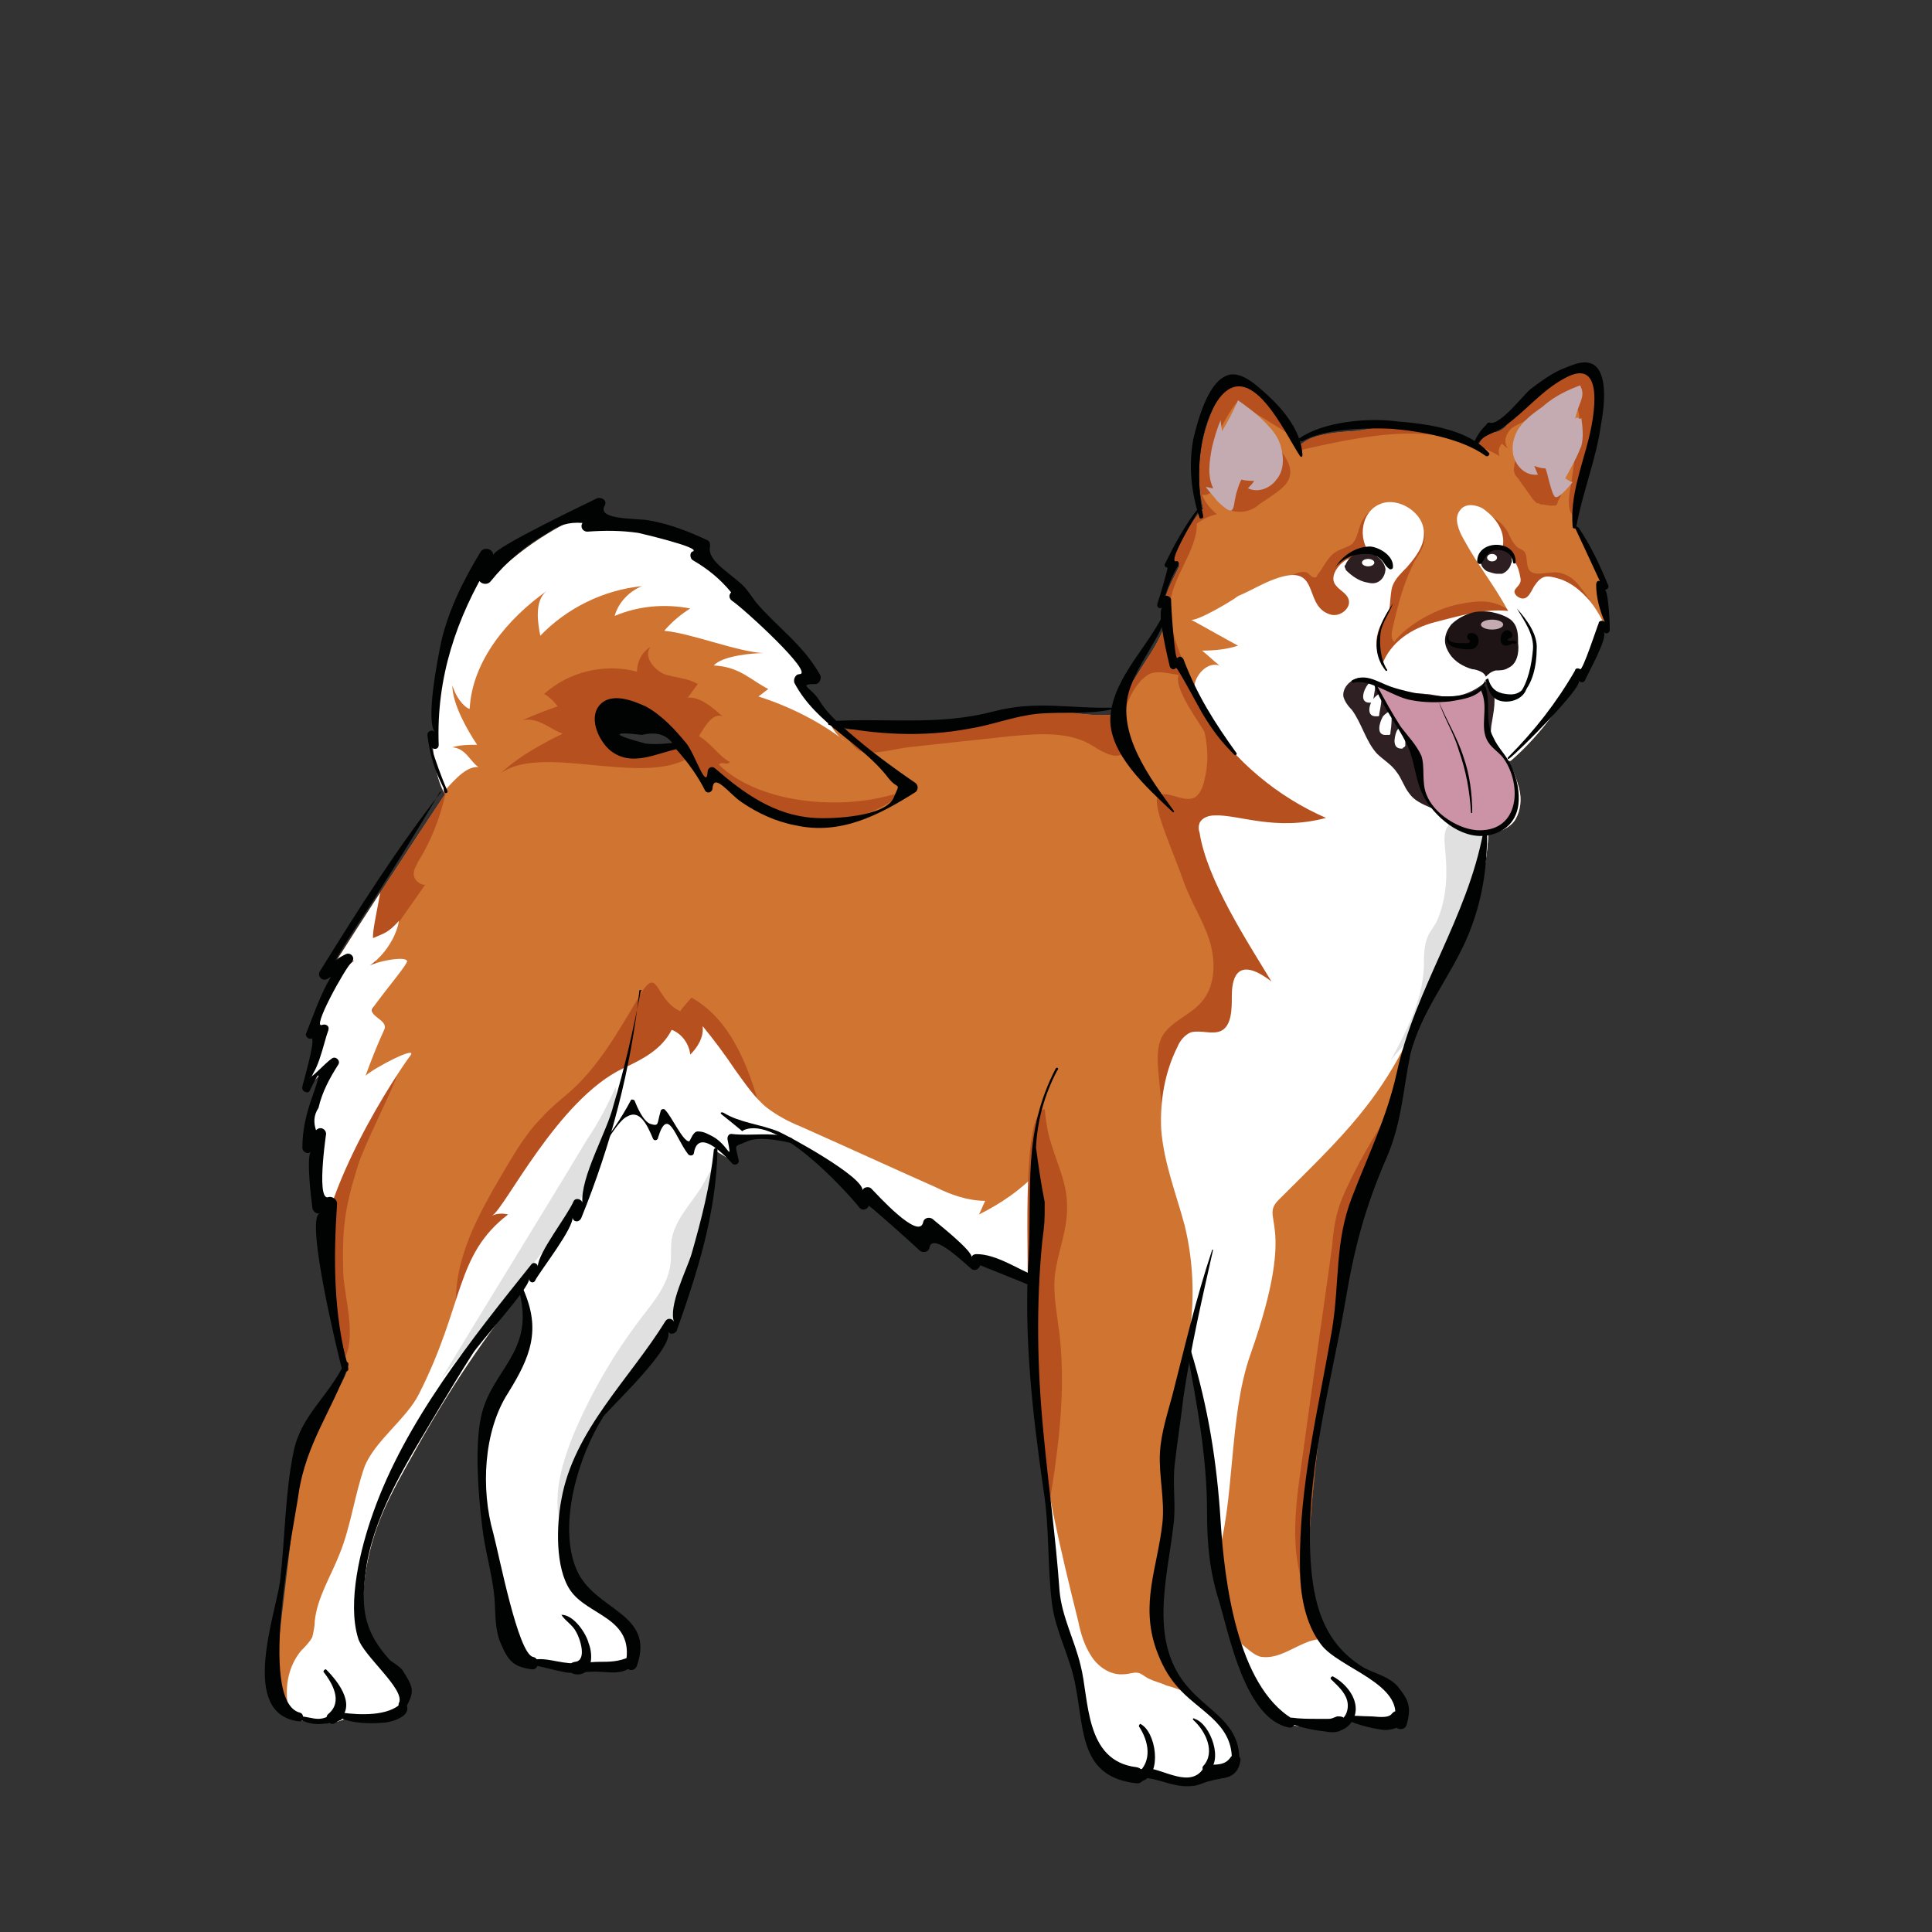 <?xml version="1.0" encoding="utf-8"?>
<!-- Generator: Adobe Illustrator 22.1.0, SVG Export Plug-In . SVG Version: 6.00 Build 0)  -->
<svg version="1.1" id="Card_1" xmlns="http://www.w3.org/2000/svg" xmlns:xlink="http://www.w3.org/1999/xlink" x="0px" y="0px"
	 viewBox="0 0 155.9 155.9" style="enable-background:new 0 0 155.9 155.9;" xml:space="preserve">
<rect x="0" y="0" width="155.9" height="155.9" fill="#333333" stroke="none"/>
<style type="text/css">
	.st0{clip-path:url(#SVGID_2_);}
	.st1{fill:#D07432;}
	.st2{fill:#B6511F;}
	.st3{display:none;}
	.st4{display:inline;fill:#FEE5C6;}
	.st5{fill:#FFFFFF;}
	.st6{fill:#E0E0E0;}
	.st7{fill:#2D1F21;}
	.st8{fill:#1E1416;}
	.st9{fill:#C4ABB2;}
	.st10{fill:#2F2123;}
	.st11{fill:#CC92A5;}
	.st12{fill:#010202;}
</style>
<g id="Colours">
	<defs>
		<path id="SVGID_1_" d="M48.8,59.1c-0.3-0.4-0.5-1.4-0.2-1.9c0.3-0.6,1.2-0.6,1.9-0.4c1.5,0.4,3,1.7,4.3,3.2
			C50.9,60.7,50.2,60.9,48.8,59.1z M40.6,112.1c-0.4,0.4-0.8,0.9-1.1,1.4c-0.3,0.7-0.4,1.5-0.4,2.2c0,1.5-0.1,3-0.1,4.4
			c0,1,0,2,0.2,3c0.2,1,0.7,1.9,0.9,2.9c0.6,2.4-0.2,5.1,1,7.2c0.4,0.6,1,1.2,1.7,1c1.2,0,2.1,0.4,3.4,0.4c0.5,0,0.9-0.1,1.4-0.1
			c0.6,0,1.1,0.1,1.7,0.1c0.6,0,1.3,0,1.6-0.5c0.5-1,0.2-1.7-0.4-2.5c-0.6-0.9-1.5-1.6-2.5-1.9c-0.4-0.1-0.8-0.2-1-0.5
			c-0.2-0.2-0.4-0.5-0.5-0.8c-1.6-4.6-0.8-10,2.1-14c0.9-1.3,2-2.4,3-3.7c0.9-1.2,1.7-2.5,2.5-3.8c0.1,0.2,0.2,0.4,0.3,0.6
			c1.3-4.1,3.3-9.5,3.4-14.6l1.5,0.9c0-0.4-0.3-1.5-0.4-1.9c1.8,0.3,2.3-0.6,4.8,0.2c3.3,1.3,3.7,2.4,6,5.2c0.1-0.3,0.1-0.7,0.2-1
			c1.5,1.4,3.1,2.9,4.6,4.3c0.1-0.6,0.2-1.2,0.3-1.8c1.2,1.2,2.4,2.2,3.8,3.2c-0.2-0.2,0.3-0.4,0.6-0.3c1.4,0.6,2.7,1.1,4.1,1.7
			l0,1.3c0.2,4.9,0.3,9.9,1,14.7c0.4,2.7,1,5.3,0.9,8c0,0.7-0.1,1.4,0,2.2c0.1,0.8,0.4,1.5,0.7,2.2c0.7,1.8,1.2,3.8,1.4,5.7
			c0.1,1.2,0.2,2.4,0.6,3.4c0.4,1.1,1.4,2,2.6,2.1c0.6,0.3,1.3,0.2,2,0.1c0.8,0.3,2.2,0.7,2.8,0.6c1.1-0.1,1.2-0.1,2-0.4
			c1.1,0.1,1.6-0.1,2.3-0.9l0.1-0.5c0-1-0.1-1.6-0.8-2.3c-0.9-0.9-1.7-1.5-2.6-2.3c-2.8-2.6-3.5-7-2.7-10.8c0.3-1.3,0.7-2.6,0.8-3.9
			c0.1-1.3-0.1-2.7-0.1-4c0-1.8,0.4-3.6,0.8-5.4c0.3-1.2,0.7-2.8,1-3.9c0.9,3.7,1.8,7.5,2,11.3c0.1,1.6,0,3.2,0.1,4.8
			c0.1,0.8,0.2,1.6,0.4,2.3c0.7,3.3,1.9,6.6,3.5,9.6c0.5,0.9,1.1,1.8,2.1,1.9c1.1,0.2,2.3,0.2,3.4,0.2c0.3,0,0.7-0.1,0.6-0.4
			l0.6-0.2c0.9,0.1,1.8,0.2,2.7,0.4c0.5,0.1,1.3,0.3,1.6,0c0.7-1,0.1-2.4-0.9-3.1c-1-0.7-2.2-1-3.2-1.6c-1.5-0.9-2.6-2.6-3-4.3
			s-0.5-3.5-0.4-5.3c0.1-2,0.3-4.1,0.5-6.1c0.3-2.6,0.5-5.2,1.1-7.8c0.4-1.8,0.9-3.5,1.2-5.3c0.3-2.2,0.2-4.4,0.7-6.5
			c0.8-3.1,2.8-5.8,3.7-9c0.6-2.2,0.6-4.5,1.3-6.7c0.6-1.9,1.8-3.5,2.8-5.3c1.9-3.4,3-7.1,3.2-10.9c0.8-0.1,1.8-0.5,2.2-1.2
			c0.4-0.7,0.5-1.6,0.3-2.4c-0.2-0.8-0.5-1.6-0.9-2.3l0.2,0c2.1-1.8,4.1-4.4,5.5-7c0.1,0.2,0.3,0.4,0.4,0.5c0.7-1.4,1.2-2.8,1.6-4.3
			c0.1,0.1,0.2,0.2,0.3,0.3c0-1.2-0.2-2.5-0.6-3.6c0.2,0.1,0.3,0.1,0.5,0.2c-0.6-1.7-1.4-3.3-2.3-4.7l-0.1-0.1
			c0-2.2,0.8-4.3,1.4-6.4s1-5.8-0.1-6.4s-5.1,2.2-6.9,4.4c-0.3,0.4-1,0.8-1.3,0.4c-0.5,0.4-0.9,0.9-1.1,1.5l0,0
			c-0.9-0.5-1.9-0.7-3-1c-1.5-0.3-3.1-0.8-4.6-0.7c-0.8,0-1.9,0.3-2.6,0.3c-1.5,0.1-3,0.3-3.8,0.9l-0.3,0.2c-1-2.2-2.6-4-4.7-5.1
			c-0.2-0.1-0.4-0.2-0.5-0.2c-0.3,0-0.6,0.3-0.8,0.6c-1.9,2.8-2.6,6.5-1.8,9.9l-0.1,0c-1.1,1.3-1.8,2.9-2.6,4.6
			c0.2,0,0.6-0.1,0.8-0.1c-0.5,1.1-1.1,2-1.3,3.3c0.1-0.1,0.4-0.2,0.5-0.3l0,0.8c-0.9,2.6-1.4,3-2.8,5.3c-0.2,0.4-0.7,0.7-0.8,1.1
			c-0.2,0.6-0.1,1.2-0.2,1.8l0-0.1c-2.1,0.6-4.7-0.3-6.8-0.1c-1.3,0.1-2.5,0.6-3.8,0.9c-4.1,1.1-8.4,0.7-12.7,0.5
			c-1.2-1.2-2.3-2.5-2.8-3.7c0.3-0.1,0.6,0.1,1.3,0c-1.3-2.8-3.9-5-6.5-6.7c0.3-0.1,0.4-0.6,0.3-0.9c-0.1-0.3-0.5-0.5-0.7-0.7
			c-0.9-0.6-1.8-1.2-2.7-1.7c0.3,0.1,1-0.6,0.7-0.8c-2.6-1.5-6.4-2-9.4-1.7c0.3-0.5,0.6-1.1,1-1.6c-3.4,1.2-6.6,3.3-9.1,5.9
			c0-0.5,0-1.1,0-1.6c-2.9,4.4-4.3,9.8-4.1,15c-0.1-0.2-0.2-0.3-0.4-0.5c0.1,1.5,0.3,3,1,4.3c-3.2,4.8-6.4,9.7-9.5,14.6
			c0.3-0.1,1.9-1.2,2.2-1.2c-1.7,1.3-2.6,4.4-3.3,6.1c0.4-0.2,0.8-0.3,1.2-0.5c-0.6,1.6-1.2,3.2-1.6,4.8c-0.1-0.3,1.6-1.9,2.3-2.2
			c-1.4,2.1-2.2,5.1-2.2,7c0.4-0.3,0.8-0.7,1.1-1.1c-0.4,1.9-0.5,4-0.2,5.9c0.3-0.1,0.6-0.2,1-0.3c-0.5,4.5,0,8.7,1.2,13.1
			c-0.6,2.2-2.7,3.8-3.5,5.9c-0.3,0.8-0.4,1.7-0.5,2.5c-0.6,5.5-1.3,10.9-1.9,16.4c-0.1,0.8-0.2,1.7,0.1,2.4
			c0.3,0.8,1.1,1.4,1.9,1.2l0,0.1c1.4,0.4,2.6,0.4,3.9-0.2c0.8-0.1,1.5,0.1,2.3,0l2-0.3c0.8-0.6,0.2-2.4-0.4-2.9
			c-0.8-0.6-1.6-1.1-2.1-1.9c-0.4-0.7-0.5-1.4-0.5-2.2c-0.3-2.7,0.1-5.4,1-8c0.6-1.7,1.5-3.4,2.4-5c3.1-5.6,5.5-9.3,9.4-14.3
			C43.3,106.3,42.5,109.9,40.6,112.1z"/>
	</defs>
	<clipPath id="SVGID_2_">
		<use xlink:href="#SVGID_1_"  style="overflow:visible;"/>
	</clipPath>
	<g id="Base" class="st0">
		<rect x="14.5" y="25.5" class="st1" width="122" height="122"/>
		<g>
			<path class="st2" d="M27.7,102.8C27.7,102.8,27.7,102.8,27.7,102.8c-0.1-3.7,0.1-5.3,1.2-8.8c0.5-1.6,2.6-5.7,3.1-7.1
				c-0.1-0.4-2.9,1.3-3.1,0.9c-0.6-1.3,0.3-1.7,0.6-3.2c0.3-1.5,0.6-3.1,0.9-4.6c0.1-0.6,0.2-1.2,0.1-1.7c-0.1-0.2-0.2-0.5-0.2-0.7
				c0-0.4,0.2-0.8,0.5-1.2c1.2-1.7,2.3-3.3,3.5-5c-0.5,0-1-0.5-0.9-1c0-0.3,0.2-0.5,0.3-0.8c1.2-1.9,2-4.1,2.4-6.3
				c-1.7,0.2-3.1,1.4-4.2,2.7c-1.1,1.3-2,2.8-3.1,4.1c-0.8,0.9-1.8,1.7-2.5,2.8c-0.7,1-1.2,2.1-1.6,3.2C22.2,82.8,22,90.3,24,97.2
				c0.9,3.2,2.3,6.5,1.6,9.7c-0.2,0.9-0.8,2.2-0.1,3.1c0.7,0.9,1.5,0.7,2.1-0.1C28.9,108.3,27.8,104.7,27.7,102.8z"/>
		</g>
		<g>
			<path class="st2" d="M100.5,48.1c1.3-0.6,2.5-1.2,3.8-1.7c0.4-0.2,1-0.4,1.3-0.1c0.1,0.1,0.3,0.3,0.5,0.3c0.1,0,0.2-0.1,0.2-0.2
				c0.5-0.6,0.8-1.4,1.4-1.8c0.4-0.3,1-0.4,1.4-0.7c0.5-0.5,0.5-1.4,0.9-2c0.6-1.1,2.1-1.2,3.3-0.9c1.2,0.4,1.9,1.5,1.6,2.8
				c-0.1,0.5-0.4,0.9-0.7,1.4c-0.9,1.7-1.4,3.6-1.8,5.4c-0.1,0.4-0.2,0.9,0.1,1.2c0.8-1.1,2.9-2.5,5-3c1.9-0.4,3-0.4,4.2,0.4
				c-0.4-2-1.3-4-2.5-5.7c-0.4-0.5-0.7-1.2-0.3-1.7c0.3-0.4,1-0.3,1.5-0.1c0.5,0.3,1,0.7,1.3,1.3c0.2,0.4,0.4,0.9,0.8,1.2
				c0.2,0.1,0.4,0.2,0.5,0.3c0.3,0.4,0.1,1,0.4,1.5c0.4,0.5,1.2,0.2,1.8,0.2c0.8-0.1,1.6,0.3,2.1,0.9s1,1.3,1.4,2
				c0.1,0.2,0.2,0.3,0.1,0.5c0,0.1-0.2,0.2-0.3,0.3c-1.1,0.8-2.5,1-3.4,1.9c-0.4,0.4-0.6,0.9-1,1.3c-0.4,0.4-0.9,0.7-1.4,1
				c-1.6,0.9-3.2,1.9-5,2c-1.1,0.1-2.2-0.1-3.3-0.3c-2.3-0.5-4.6-0.9-7-1.5c-1.5-0.3-3-0.7-4.3-1.4c-1.4-0.7-2.6-1.7-3.2-3.1
				c-0.2-0.4-0.3-1,0-1.3c0.1-0.1,0.1-0.1,0.2-0.2c0-0.1,0-0.2-0.1-0.2c-0.1,0-0.1,0.2,0,0.2"/>
		</g>
		<g>
			<path class="st2" d="M93.5,86.8L93.5,86.8c-0.1-1.1-0.2-2.3,0.3-3.2c0.7-1.2,2.3-1.7,3.2-2.8c1.1-1.3,1.1-3.3,0.6-4.9
				c-0.5-1.6-1.5-3.1-2.1-4.8c-0.8-2.3-2.7-6.4-2-6.9c0.7-0.5,2.3,0.8,3.1,0c0.3-0.3,0.5-0.8,0.6-1.3c0.3-1.2,0.3-2.5,0-3.8
				c-0.1-0.4-2.8-3.8-2-4.8c0.2-0.2,2.6,3.4,2.8,3.4c2.3,0.2,3.8,2.5,5.9,3.6c1.9,1,4.3,1,5.7,2.6c0.7,0.9,1,2,1.2,3.2
				c0.4,2,0.7,4,1,6c0.2,1.2,0.4,2.4,0.1,3.5c-0.2,1.1-0.7,2-1.3,3c-1.2,1.9-2.6,3.7-4.1,5.3c-2.1,2.1-4.5,3.8-6.7,5.9
				c-1.7,1.6-2.8,4.5-4.4,5.8C94.1,93.7,93.8,89.9,93.5,86.8z"/>
		</g>
		<g class="st3">
			<path class="st4" d="M98.3,56.9c-1.2-1.1-2.4-2.3-3-3.8c-0.6-1.5-0.5-3.4,0.8-4.5c0.3-0.3,0.7-0.5,1-0.7c0.4-0.4,0.6-1,0.9-1.6
				c1.3-3.3,3.5-6.1,6.4-8c-0.4,1.5-0.9,3-1.3,4.5c-0.1,0.3-0.2,0.7-0.1,1c0.2,0.6,0.9,0.7,1.5,0.7c2-0.2,3.3-2,4.8-3.5
				c1.4-1.4,4-2.4,5.3-0.8c0.3,0.4,0.5,0.8,0.9,1c0.9,0.4,1.6-0.8,2.5-1.3c1-0.5,2.3,0,3.1,0.9c0.8,0.9,1.2,2,1.9,2.9
				c0.2,0.4,0.6,0.7,1,0.7c0.6-0.1,0.7-0.9,0.7-1.5c-0.1-1.2-0.1-2.4-0.2-3.6c1.5,2.6,5,3.5,6.6,6c0.9,1.4,1.1,3.2,1.3,4.8
				c0.2,3,0.3,6.2-0.7,9c-1.6,4.6-5.5,7.9-7.8,12.1c-2.4,4.4-3,9.8-6.6,13.2c-1.1,1-2.3,1.8-3.2,3c-0.4,0.5-0.6,1.1-1,1.6
				c-0.5,0.6-1.2,1-1.8,1.5c-2.5,1.9-4.4,4.5-6.1,7.1c-0.2,0.3-0.5,0.8-0.3,1.1c0.1,0.3,0.5,0.4,0.7,0.6c0.7,0.6,0.5,1.8,0,2.6
				c-0.5,0.8-1.3,1.4-1.7,2.3c-0.5,1-0.4,2.2-0.4,3.4c0,1.4-0.3,2.7-0.6,4c-0.8,4-1.6,8.1-2.4,12.1c-0.3,1.5-0.9,3.3-2.3,3.6
				c-0.2,0-0.5,0.1-0.7-0.1c-0.2-0.1-0.3-0.4-0.3-0.6c-1-3.9-1.9-7.8-2-11.8c-0.1-3.6,1.1-6.7,0.4-10.2C94,97.4,90.8,90,92.2,82.4
				c0.1-0.5,0.2-1,0.6-1.3c0.7-0.6,1.8-0.2,2.6-0.4c1.2-0.4,1.6-2,1.7-3.2c0.1-0.6,0.1-1.1,0-1.7c-0.1-0.7-0.5-1.3-0.9-1.9
				c-1.4-2.4-2.5-5.1-3-7.9c-0.1-0.5-0.1-1,0.2-1.3c0.5-0.4,1.3-0.1,1.6-0.6c0.1-0.2,0.1-0.4,0-0.7c-0.4-2.3-0.8-4.6-1.2-6.8
				c1.5-0.2,3,0.7,3.6,2"/>
		</g>
		<g>
			<path class="st2" d="M46.1,88C46.1,88,46.1,88,46.1,88c-0.8,0.7-1.7,1.4-2.4,2.2c-1.3,1.3-2.2,2.9-3.1,4.4c-2,3.4-4,7-3.8,10.9
				c4.6-4.2,8.6-9.1,11.9-14.5c0.6-1,1.2-2,2-2.7c1.5-1.3,3.8-1.4,5.7-0.8c1.9,0.6,3.6,1.7,5.2,2.9c-1-3.8-2.4-8-5.8-9.9
				c0,0-0.9,1-0.9,1.1c-2.2-1-1.7-4.1-3.5-0.9C49.8,83.4,48.3,86,46.1,88z"/>
		</g>
		<g>
			<path class="st2" d="M40.4,62.4c1.6-1.5,3.6-2.5,5-3.2c-1.1-0.4-1.9-1.3-3.2-1.1c0.9-0.4,1.9-0.8,2.8-1.1c-0.3-0.4-0.7-0.8-1.1-1
				c2-1.8,4.9-2.5,7.5-1.8c0-0.8,0.4-1.6,1.1-2c-0.6,0.7,0.2,1.8,1.1,2.2c0.9,0.3,1.9,0.3,2.7,0.8c-0.3,0.4-0.5,0.7-0.8,1.1
				c1-0.1,2,0.8,2.8,1.5c-0.8-0.3-1.4,0.8-1.9,1.6c0.9,0.5,1.6,1.6,2.5,2.1c-0.3,0.3-0.6-0.1-0.9,0.2c3.4,3.3,10.5,3.8,15,2.1
				c-3.5,3.3-10,3.5-15.3-1.1c-0.4-0.3-0.7,0.5-1,0.1c-0.5-0.7-0.8-1.6-1.2-1.6C51.6,63.4,43.7,60,40.4,62.4z"/>
		</g>
		<g>
			<path class="st5" d="M36.5,60.3C36.5,60.3,36.5,60.3,36.5,60.3c0.7-0.2,1.3-0.2,2-0.2c-0.8-1.2-2-3.3-2-4.8
				c0.4,1.3,1.2,1.9,1.4,1.9c0.2-3.9,3.1-7.3,6.2-9.5c-1,0.8-0.7,2.6-0.5,3.6c2.1-2.2,5.1-3.7,8.2-4c-1,0.4-1.9,1.3-2.2,2.4
				c1.9-0.8,4-1,6.1-0.6c-0.8,0.5-1.5,1.1-2.1,1.8c2.2,0.2,5.9,1.7,8,1.8c-0.8,0-3.3,0.2-4,1c2.1,0.1,3,1.2,4.4,1.9
				c-0.3,0.2-0.5,0.4-0.8,0.6c2.5,0.8,4.9,2,7,3.6c-1-0.6-1.5-1.8-1.6-3c-0.1-1.2,0.1-2.3,0.2-3.5c0.2-2.6-0.2-5.3-1.2-7.8
				c-1.1-2.7-2.8-5.1-5.4-6.4c-1.1-0.5-2.2-0.8-3.3-1.1c-2.7-0.6-5.5-1.1-8.2-1.4c-1.2-0.1-2.5-0.2-3.7,0c-2.4,0.5-4.3,2.1-6,3.8
				c-5.5,5.8-8.1,15.5-6.1,23.2c1.2,4.6,3.4-1.9,5.7-1.7C37.9,61.4,37.6,60.4,36.5,60.3z"/>
		</g>
		<g>
			<path class="st5" d="M83.7,94.6C82.4,96,80.8,97.1,79,98c0.2-0.4,0.3-0.7,0.5-1.1c-1.4,0-2.8-0.5-4-1.1
				c-3.6-1.6-7.3-3.3-10.9-4.9c-1-0.4-1.9-0.9-2.7-1.5c-1-0.8-1.8-2-2.6-3.1c-0.8-1.2-1.7-2.4-2.6-3.5c0.1,0.9-0.4,1.7-1,2.3
				c-0.1-0.9-0.7-1.7-1.5-2c-0.8,1.6-2.4,2.4-3.9,3.1c-5.3,2.5-9.6,11.4-10.6,11.9c0.4-0.2,0.9-0.2,1.3-0.1
				c-4.3,3.3-3.5,7.2-7.2,14.5c-1,2-3.6,3.8-4.4,5.9c-0.8,2.3-1.1,4.8-2,7c-0.7,1.8-1.8,3.5-2,5.4c0,0.4-0.1,0.9-0.2,1.3
				c-0.2,0.4-0.6,0.8-0.9,1.1c-2,2.4-1.3,6.5,1.3,8.1c1.3,0.8,2.8,1,4.4,1c2.2,0.1,4.3-0.2,6.4-0.7c2.7-0.7,5.3-1.9,8-2.3
				c3.8-0.6,8.1,0.3,11-2.2c2.3-2,2.7-5.3,2.4-8.3c-0.4-3-1.5-5.8-1.7-8.8c-0.3-4.1,1.2-8.3,4-11.4c1.1-1.2,2.5-2.3,4.1-2.9
				c4-1.6,8.6-0.4,12.7-1.9c0.9-0.3,1.7-0.7,2.7-0.6c1.1,0.2,2.1,1.1,3.1,0.8c1.1-0.3,1.3-1.7,1.4-2.8C83.9,99,83.9,96.8,83.7,94.6z
				"/>
		</g>
		<g>
			<path class="st5" d="M29.6,78c1.3-0.6,3.6-0.9,3.2-0.3c-0.4,0.7-1.3,1.7-2.7,3.6c-0.5,0.7,1.3,1,0.9,1.8
				c-0.6,1.3-1.1,2.6-1.5,3.7c0.8-0.7,4.3-2.5,3.6-1.6c-0.7,0.9-8.1,11.7-7.4,18.6c-1.4-5.5-2.4-10.3-3.2-15.9
				c-0.3-1.7-0.5-3.5-0.3-5.2c0.2-1.9,0.7-3.7,1.4-5.5c0,0,0,0,0,0c0.6-1.6,3.8-10.7,6.6-9.3c1.7,0.8-0.2,6.4-0.1,7.8
				c0.9-0.4,1.2-0.4,2.1-1.4C31.8,76.5,29.9,78,29.6,78z"/>
		</g>
		<g>
			<path class="st5" d="M96.1,50c1.3,0.7,2.5,1.4,3.8,2.1c-0.9,0.3-1.9,0.4-2.9,0.4c0.5,0.4,0.9,0.8,1.4,1.2c-0.9-0.3-1.8,0.6-2,1.5
				c-0.1,0.9,0.4,1.8,0.9,2.6c2.3,3.6,5.8,6.5,9.7,8.2c-4.1,1.1-7.1-0.3-9-0.2c-0.5,0-1,0.2-1.2,0.6c-0.1,0.3-0.1,0.5,0,0.8
				c0.6,3.8,3.8,8.7,5.8,12c-3-2.3-3.2,0.1-3.2,1.2c0,1,0,2.4-0.9,2.8c-0.7,0.3-1.6-0.1-2.4,0.1c-0.5,0.2-0.9,0.7-1.1,1.2
				c-1,2-1.4,4.3-1.3,6.6c0.2,2.7,1.2,5.2,1.9,7.8c0.7,2.9,0.8,5.8,0.4,8.7c-0.3,2.1-0.8,4.1-0.6,6.2c0.2,2.4,0.7,0.9,1,3.3
				c0.4,2.3,0,7.4,1.7,9c1.6-4.8,1-11.7,2.8-16.8c4-11.3,0.5-10.8,2.4-12.6c4.8-4.8,8.4-8,11.3-15c2.7-6.6,11.9-12.7,14.4-19.4
				c1.7-4.5,2.3-10-0.7-13.8c-0.7-0.8-1.5-1.5-2.5-1.8s-1.4-0.3-2,0.6c-0.3,0.5-0.6,1.4-1.4,0.8c-0.6-0.6,0.4-0.7,0.3-1.4
				c-0.2-1.2-0.5-1.6-1.5-2.3c0.5-1.8-1-3-1.6-3.4c-0.6-0.3-1.4-0.4-1.8,0.2c-0.5,0.6-0.1,1.6,0.3,2.3c1.2,2.2,2.4,3.6,3.6,5.8
				c-2-0.2-3.9,0.4-5.9,0.9c-1.9,0.5-3.6,1.6-4.3,3.5c-0.8-2.1-0.4-2.8,0.6-4.5c0.1-0.5,0.1-1.6,0.3-2c0.2-0.5,0.7-1,1.1-1.4
				c0.7-0.8,1.4-1.7,1.4-2.7c0.1-1.7-2.1-3.1-3.6-2.4c-1.6,0.7-1.8,3.2-0.4,4.3c-0.8-0.1-1.4-0.2-2.1,0.1s-1.5,1.3-1.1,2
				c0.3,0.5,0.9,0.7,1.1,1.2c0.3,0.7-0.6,1.5-1.4,1.3c0,0,0,0,0,0c-2.2-0.6-0.9-3.8-3.8-3.1c-1.3,0.3-2.5,1.1-3.7,1.6
				C99.4,48.5,96.5,50.2,96.1,50z"/>
		</g>
		<g>
			<path class="st5" d="M87,130.8L87,130.8c0.2,1,0.5,2,1.1,2.9c0.6,0.9,1.6,1.5,2.6,1.4c0.4,0,0.8-0.2,1.2-0.1
				c0.3,0.1,0.6,0.4,0.9,0.5c0.4,0.2,0.9,0.3,1.3,0.5c2.2,0.6,4.2,1.8,5.8,3.5c1,1,1.8,2.6,0.9,3.7c-0.3,0.3-0.6,0.5-1,0.7
				c-3.6,1.8-7.5,2.9-11.5,3.1c-0.7,0-1.4,0.1-2.1-0.2c-0.9-0.3-1.6-1.1-2.2-1.8c-1.1-1.3-2.2-2.6-2.7-4.1c-0.5-1.4-0.5-3-0.5-4.5
				c0.1-2.7,0.2-5.4,0.5-8.1c0.2-2.4,0.1-6.2,1.2-8.3c1.6-3.1,2.2,0.6,2.5,2.2C85.6,125.1,86.3,128,87,130.8z"/>
		</g>
		<g>
			<path class="st5" d="M101.8,133.7c1.4,0.2,2.7-0.9,4-1.3c1.4-0.4,2.8,0,4.1,0.7s2.3,1.7,3.3,2.6c0.3,0.3,0.7,0.7,0.9,1.1
				c0.5,1,0,2.2-0.8,3c-0.8,0.7-1.9,1.1-2.9,1.5c-1.5,0.5-3.1,1-4.7,0.6c-2.5-0.6-4-3-5.3-5.2l0,0c-0.4-0.8-2.9-4.1-2-4.7
				C99.4,131.4,100.8,133.6,101.8,133.7z"/>
		</g>
		<g>
			<path class="st2" d="M95.8,43C95.8,43,95.8,43,95.8,43c0.6-0.7,1.4-1.3,2.4-1.5c-0.5-0.4-1-1-1.2-1.6c0.5,0.2,1.1-0.4,1.1-0.9
				c0.1-0.5-0.1-1.1-0.2-1.7c-0.2-1.5,0.7-3,1.5-4.3c0.1-0.1,0.2-0.3,0.3-0.4c0.2-0.1,0.5,0,0.7,0.2c1.5,0.9,2.9,1.8,4.4,2.7
				c-0.5-1.1-1.1-2.1-1.6-3.2c-0.5-0.9-0.9-1.8-1.6-2.5c-0.7-0.7-1.7-1.2-2.7-1.1c-1.5,0.2-2.5,1.8-3.1,3.2c-1.4,3.2-2.4,6.5-3,10
				c-0.2,1-0.3,2,0.1,2.9c0.3,0.7,1,1.2,1.5,0.7C95,44.9,95.2,43.7,95.8,43z"/>
		</g>
		<g>
			<path class="st2" d="M126.8,38.9L126.8,38.9c0.2-1.4,0.4-2.9,0.6-4.3c0.1-0.8,0.1-1.8-0.6-2.1c-0.5-0.2-1.1,0-1.5,0.3
				c-0.8,0.4-1.6,0.8-2.5,1.3c-0.4,0.2-0.9,0.4-1.1,0.8c-0.3,0.4-0.3,1,0,1.3c-0.2-0.1-0.4-0.3-0.5-0.4c-0.3,0.3-0.3,0.7-0.2,1
				c-2.4-1.4-5.2-1.9-7.9-1.8s-5.4,0.7-8.1,1.3c-0.5-1.2,0-2.6,0.9-3.6c0.9-0.9,2.1-1.5,3.3-2c1.8-0.8,3.6-1.6,5.4-2.4
				c2.3-1,4.5-2,6.9-2.8c1.6-0.5,3.3-1,4.9-0.5c1.7,0.5,2.9,1.8,3.9,3.2c0.6,0.8,1.1,1.6,1.5,2.6c1.3,3.1,0.2,6.9-2.5,8.9
				c-0.4,0.3-0.9,0.6-1.2,1c-0.2,0.3-0.3,1.1-0.8,1C126.2,41.7,126.7,39.5,126.8,38.9z"/>
		</g>
		<g>
			<path class="st2" d="M81.6,59.4c2.3-0.2,4.7-0.4,6.6,0.8c2,1.3,2.9,1,2.5-1c-0.4-2,1.1-4.6,2.3-4.9s3.1,0.8,2.7-0.4
				c-0.8-1.8-1.5-3.8-1.2-5.7c0.5-2.4,2.7-4.6,1.9-6.9C86.4,46.4,78,55.2,67.1,58v0c0.7,0.6,1.5,2.2,2.3,2.6
				c0.9,0.4,2.9-0.2,3.9-0.3C76,60,78.8,59.7,81.6,59.4z"/>
		</g>
		<g>
			<path class="st2" d="M108.3,96.7c-0.5,1.2-0.7,2.5-0.8,3.8c-0.8,5.9-1.7,11.8-2.5,17.8c-0.6,4.1-1.1,8.6,1.4,11.9
				c1.3-5.6,2.7-11.1,4.3-16.6c0,0,0,0,0,0c1.9-6.7,4.1-13.5,4.3-20.5c0.1-1.7,0.2-7.7-2.4-4C111.1,91.2,109.3,94.3,108.3,96.7z"/>
		</g>
		<g>
			<path class="st2" d="M84.8,92.2L84.8,92.2c0.5,1.7,1.3,3.3,1.3,5c0.1,2-0.8,3.9-1,5.9c-0.1,1.5,0.2,3,0.4,4.6
				c0.6,5.3-0.3,10.6-1.2,15.9c-1.2-4.4-2.3-8.9-2-13.4c0.1-1.8,0.5-3.5,0.6-5.3c0.2-2.2-0.6-15.1,1.4-15.4
				C84.4,90.4,84.5,91.3,84.8,92.2z"/>
		</g>
		<g>
			<path class="st6" d="M119.8,65.9C119.8,65.9,119.8,65.9,119.8,65.9c0.2,0,0.3-0.1,0.5,0c0.3,0.1,0.2,0.5,0.2,0.8
				c-0.3,1.5-0.5,3.1-0.8,4.6c-0.6,3.6-1.3,7.3-3.5,10.1c-1.2,1.5-2.8,2.6-4,4.2c1.3-2.4,2.6-4.9,2.7-7.6c0-0.8,0-1.7,0.3-2.4
				c0.2-0.5,0.6-0.9,0.8-1.4c0.8-1.9,0.8-3.9,0.6-5.8C116.3,65.7,117.7,66.4,119.8,65.9z"/>
		</g>
		<g>
			<path class="st6" d="M54.2,100c-0.1,0.7,0,1.3-0.1,2c-0.2,1.7-1.4,3.1-2.4,4.4c-2.2,2.9-4,6-5.4,9.3c-1.1,2.7-2,5.9-0.6,8.5
				c0.3,0.6,0.9,1.1,1.5,0.9c0.4-0.1,0.6-0.5,0.8-0.8c2.2-4,4.5-8,6.7-12c1-1.8,2-3.5,2.7-5.4c0,0,0,0,0,0c1.1-2.8,2.8-9.1,1.4-12.1
				c-0.9-1.9-1.5-0.2-2.2,1C55.7,97.2,54.5,98.4,54.2,100z"/>
		</g>
		<g>
			<path class="st6" d="M47.4,91.9L47.4,91.9c-3.9,6.5-7.9,12.9-11.8,19.4c2.1-2.6,4.1-5.2,6.2-7.8c3.3-4.1,8.5-10.2,7.9-15.8
				C49,89.2,48.3,90.6,47.4,91.9z"/>
		</g>
		<g>
			<path class="st2" d="M101,41.1c0.2-0.1,0.4-0.2,0.6-0.4c0.3-0.2,0.6-0.4,0.9-0.6c0.7-0.5,1.5-1,1.6-1.8c0.1-0.6-0.2-1.1-0.5-1.6
				c-0.2-0.3-0.4-0.6-0.6-0.9c-0.1-0.1-0.1-0.2-0.2-0.1c-0.1,0-0.1,0.1-0.2,0.1c-0.5,0.7-1,1.4-1.5,2.1c-0.1,0.1-0.2,0.3-0.4,0.4
				c-0.3,0.1-0.6,0-0.9,0c-0.5,0-0.9,0.3-1.1,0.7c0,0,0,0,0,0C97.4,40.6,99.4,41.8,101,41.1z"/>
		</g>
		<g>
			<path class="st2" d="M122.2,37.5C122.2,37.5,122.2,37.5,122.2,37.5c0,0.2-0.1,0.4,0,0.6c0,0.2,0.2,0.4,0.3,0.5
				c0.4,0.6,0.8,1.1,1.2,1.7c0.1,0.1,0.2,0.2,0.3,0.3c0.1,0,0.2,0,0.3,0.1c0.3,0,0.6,0.1,0.9,0.1c0.1,0,0.2,0,0.3,0
				c0.1,0,0.2-0.2,0.2-0.3c0.3-0.6,0.6-1.1,0.5-1.8c0-0.6-0.3-1.1-0.6-1.6c-0.4-0.6-1.2-1.8-2.1-1.7
				C122.5,35.4,122.4,36.7,122.2,37.5z"/>
		</g>
	</g>
	<g id="Details" class="st0">
		<g>
			<path class="st7" d="M109.5,44.7c-0.4,0.1-0.7,0.4-0.9,0.8c0,0.1-0.1,0.1-0.1,0.2c0,0.1,0.1,0.2,0.1,0.3c0.5,0.5,1.1,0.9,1.7,1
				c0.4,0.1,0.7,0.1,1-0.1c0.3-0.2,0.5-0.6,0.5-1c-0.1-0.5-0.4-0.8-0.7-1c0,0,0,0,0,0C110.7,44.4,110,44.5,109.5,44.7z"/>
		</g>
		<g>
			<path class="st7" d="M119.8,44.6L119.8,44.6c-0.2,0.2-0.3,0.5-0.3,0.8c0,0.3,0.3,0.6,0.5,0.7c0.3,0.1,0.6,0.2,0.8,0.2
				c0.1,0,0.2,0,0.4,0c0.3-0.1,0.6-0.4,0.7-0.7c0-0.1,0.1-0.2,0.1-0.3c0-0.2-0.1-0.7-0.2-0.8C121.4,44.2,120.3,44,119.8,44.6z"/>
		</g>
		<ellipse class="st5" cx="110.4" cy="45.4" rx="0.5" ry="0.3"/>
		<ellipse class="st5" cx="120.4" cy="45" rx="0.4" ry="0.3"/>
		<g>
			<path class="st8" d="M119.5,54.2L119.5,54.2c-0.2-0.1-0.5-0.2-0.7-0.2c-0.7-0.2-1.4-0.6-1.8-1.2c-0.2-0.3-0.4-0.7-0.4-1.1
				c0-0.5,0.2-0.9,0.5-1.3c0.4-0.4,0.9-0.7,1.5-0.9c0.5-0.2,1.3-0.2,1.8-0.1c0.5,0.1,1.1,0.3,1.5,0.6c0.6,0.5,0.6,1.2,0.6,1.9
				c0.1,0.8-0.1,1.7-0.8,2c-0.3,0.2-0.7,0.2-1,0.2c-0.4,0.1-0.6,0.3-0.8,0.5C119.8,54.4,119.7,54.3,119.5,54.2z"/>
		</g>
		<ellipse class="st9" cx="120.4" cy="50.4" rx="0.9" ry="0.4"/>
		<g>
			<path class="st9" d="M97.3,39.3L97.3,39.3c0.2,0,0.4,0.1,0.6,0.1c-0.5-1-0.3-2.2-0.1-3.3c0.2-0.8,0.4-1.5,0.7-2.2
				c0,0.3,0.1,0.6,0.1,0.9c0.5-0.8,0.9-1.6,1.3-2.5c0.7,0.5,1.4,1,2.1,1.7s1.2,1.3,1.4,2.2c0.2,0.8,0.2,1.8-0.4,2.5
				c-0.5,0.7-1.5,1.1-2.3,0.7c0.2-0.2,0.4-0.4,0.5-0.6c-0.3,0-0.7,0-1-0.1c-0.1,0-0.5,1.2-0.5,1.4c-0.1,0.3-0.1,1.1-0.4,1.1
				c-0.3,0-0.9-0.6-1.1-0.8C97.9,40,97.6,39.7,97.3,39.3z"/>
		</g>
		<g>
			<path class="st9" d="M126.9,38.9c-0.2,0-0.4-0.2-0.6-0.3c0.6-1.1,0.9-1.6,1.3-2.6c0.2-0.7,0.1-1.6,0-2.3
				c-0.1,0.3-0.3-0.2-0.5,0.1c0.3-1.4,0.9-1.8,0.4-2.7c-0.8,0.3-2,0.8-3,1.7c-0.7,0.5-1.4,1-1.9,1.7s-0.7,1.7-0.4,2.5
				c0.3,0.8,1,1.4,1.9,1.3c-0.1-0.2-0.2-0.5-0.3-0.7c0.3,0.1,0.6,0.2,0.9,0.2c0.1,0,0.5,2.2,0.8,2.3
				C125.8,40.3,126.9,38.9,126.9,38.9z"/>
		</g>
		<g>
			<path class="st10" d="M108.4,56.2c0.1,0.4,0.4,0.8,0.7,1.1c0.8,1.1,1.1,2.5,2,3.5c0.5,0.5,1.2,0.9,1.6,1.5c0.4,0.5,0.6,1.2,1,1.7
				c0.4,0.6,1.1,0.9,1.8,1.2c1.1,0.4,2.5,0.6,3.2-0.2c0.4-0.4,0.5-0.9,0.8-1.4c0.4-0.6,1.2-1,1.2-1.7c0-0.2-0.1-0.5-0.1-0.7
				c-0.3-1-0.4-2-0.2-3c0.1-0.6,0.2-1.1,0.2-1.7c0-0.6-0.2-1.2-0.7-1.5c-0.9,0.8-2.1,1.3-3.3,1.2c-0.5,0-1.1-0.2-1.6-0.2
				c-0.6-0.1-1.2,0-1.8-0.1c0,0,0,0,0,0c-1.1-0.2-2.1-1.1-3.2-1.2C109.3,54.6,108.3,55.3,108.4,56.2z"/>
		</g>
		<g>
			<path class="st5" d="M110.9,56.3c0.2-0.2,0.4-0.4,0.6-0.3c0,0.5-0.1,1.1-0.2,1.6c0,0.1,0,0.2-0.1,0.2c0,0-0.1,0-0.2,0
				c0,0,0,0,0,0C110.2,57.8,110.5,56.7,110.9,56.3z"/>
		</g>
		<g>
			<path class="st5" d="M110.4,55.2c0.2-0.2,0.4-0.4,0.6-0.3c0,0.5-0.1,1.1-0.2,1.6c0,0.1,0,0.2-0.1,0.2c0,0-0.1,0-0.2,0
				c0,0,0,0,0,0C109.7,56.7,110,55.7,110.4,55.2z"/>
		</g>
		<g>
			<path class="st5" d="M111.6,57.8c0.2-0.2,0.4-0.4,0.7-0.4c0,0.6,0,1.1-0.1,1.7c0,0.1,0,0.2-0.1,0.2c0,0-0.1,0-0.2,0c0,0,0,0,0,0
				C111,59.4,111.3,58.3,111.6,57.8z"/>
		</g>
		<g>
			<path class="st5" d="M112.7,59c0.1-0.2,0.3-0.4,0.6-0.4c0.1,0.5,0.1,1,0.1,1.5c0,0.1,0,0.1-0.1,0.2c0,0-0.1,0-0.1,0.1
				c0,0,0,0,0,0C112.3,60.5,112.5,59.5,112.7,59z"/>
		</g>
		<g>
			<path class="st11" d="M114.4,61.7c0.1,0.6,0.2,1.2,0.3,1.8c0.5,1.7,2,3.1,3.8,3.6c0.4,0.1,0.9,0.2,1.3,0.2
				c1.4-0.1,2.5-1.5,2.7-2.9c0.1-1.4-0.5-2.8-1.4-3.9c-0.4-0.5-0.9-0.9-1.1-1.5c-0.4-1.1,0.4-2.6-0.4-3.5c-1.3,0.8-2.8,0.9-4.3,0.7
				l0,0c-1.1-0.1-2.2-0.5-3.3-0.8c-0.6-0.2-1-0.5-0.9,0.2c0.1,0.4,0.5,0.9,0.7,1.2C112.8,58.4,114,59.9,114.4,61.7z"/>
		</g>
	</g>
</g>
<g id="Outlines">
	<g>
		<g>
			<path class="st12" d="M35.6,63.9c-3.6,4.6-6.7,9.5-9.8,14.5c-0.2,0.4,0.2,0.8,0.6,0.6c1.7-0.9,1.2-1.8,0.2,0
				c-0.8,1.4-1.3,2.9-1.9,4.4c-0.1,0.2,0.2,0.5,0.4,0.4c0.5-0.2-0.8,4.1-0.7,3.9c-0.1,0.4,0.5,0.6,0.6,0.3c1.1-2.3,0.7-0.9,0.2,0.5
				c-0.5,1.4-0.8,2.7-0.8,4.1c0,0.4,0.5,0.6,0.7,0.3c-0.4,0.4,0,3.8,0.1,4.5c0,0.3,0.3,0.6,0.6,0.5c-1.2,0.4,1.5,11.5,1.8,12.6
				c0.1,0.3,0.6,0.2,0.5-0.1c-1.2-4.4-1.2-8.8-0.9-13.3c0-0.3-0.4-0.6-0.7-0.5c-1.1,0.4,0-6.3-0.2-5c0.1-0.4-0.4-0.8-0.8-0.4
				c-0.2-0.6-0.2-1.2,0.2-1.8c0.3-1.3,0.9-2.4,1.6-3.5c0.2-0.3-0.2-0.7-0.5-0.5c-0.6,0.4-1.7,1.7-2.2,1.8c1-0.2,1.5-3,1.9-4.1
				c0.1-0.3-0.2-0.5-0.5-0.4c-0.9,0.4,1.8-4.5,2.4-5.1c0.3-0.3-0.1-0.8-0.5-0.6c-1.5,0.7-1.3,1.5-0.6,0.1c0.8-1.4,1.7-2.7,2.6-4.1
				c1.9-3,3.8-6,5.6-9.1C35.8,63.9,35.7,63.8,35.6,63.9L35.6,63.9z"/>
		</g>
	</g>
	<g>
		<g>
			<path class="st12" d="M27.8,110c-1.3,2.7-3.5,4.2-4.1,7.1c-0.7,3.3-0.7,7.1-1.1,10.5c-0.4,2.8-3.3,10.7,1.5,11.3
				c0.4,0.1,0.5-0.6,0.1-0.7c-3.5-0.9-0.4-15.4-0.1-17.7c0.6-4,2.7-6.7,4-10.3C28.2,109.9,27.9,109.8,27.8,110L27.8,110z"/>
		</g>
	</g>
	<g>
		<g>
			<path class="st12" d="M51.7,80c-0.6,3.1-1.3,6.2-2.2,9.2C49,91.3,46.8,95,47,97.1c0-0.3-0.5-0.5-0.7-0.2
				c-0.5,1.2-2.9,4.2-2.9,5.3c0-0.2-0.3-0.4-0.5-0.2c-4.8,6-10.2,12.7-12.8,20.1c-1,2.8-2.1,7.2-1.2,10.1c0.4,1.4,3.8,4.1,3.3,5.2
				c-0.2,0.4,0.4,0.7,0.6,0.3c0.7-1.3,0.5-1.6-0.3-2.9c-0.2-0.3-1-0.8-1-0.8c-2.3-2.5-2.4-4.5-1.9-7.8c0.8-4.5,3.5-8.6,5.8-12.5
				c0.9-1.5,1.8-3,2.7-4.4c0.6-1,4.6-5.3,4.6-6.1c0,0.3,0.4,0.4,0.5,0.1c0.5-0.9,3.1-4.2,3-5.1c0,0.4,0.5,0.5,0.7,0.1
				c2.4-5.9,4-12,4.7-18.4C51.9,79.9,51.8,79.9,51.7,80L51.7,80z"/>
		</g>
	</g>
	<g>
		<g>
			<path class="st12" d="M58.2,89.9c0.5,0.4,1,0.8,1.6,1.3c0.1,0.1,0.1,0.1,0.2,0c2.7-1.2,8.1,4.7,9.4,6.3c0.2,0.2,0.6,0.1,0.7-0.2
				c0-0.1,3.7,3.2,4.1,3.6c0.2,0.2,0.7,0.2,0.8-0.2c0.2-1.4,3,1.4,3.4,1.7c0.3,0.2,0.6,0,0.7-0.3c0,0,4,1.6,4.2,1.7
				c0.4,0.2,0.8-0.6,0.3-0.8c-1.5-0.6-3.2-1.8-4.8-1.8c-0.2,0-0.4,0.1-0.4,0.3c0.2-0.5-2.9-2.9-3.1-3.1c-0.2-0.2-0.7-0.2-0.8,0.2
				c-0.3,1.6-3.8-2.3-4.2-2.7c-0.2-0.2-0.7-0.1-0.7,0.2c0.2-1.1-6.1-4.5-6.8-4.8c-1.5-0.6-3.1-0.7-4.4-1.5
				C58.2,89.7,58.1,89.8,58.2,89.9L58.2,89.9z"/>
		</g>
	</g>
	<g>
		<g>
			<path class="st12" d="M41.9,104.2c1.3,5-2.3,6.3-3.1,10.2c-0.5,2.5-0.2,6.2,0.1,8.7c0.2,1.9,0.8,3.8,1,5.8c0.1,1.3,0,2.5,0.5,3.7
				c0.6,1.4,1,1.9,2.5,2.1c0.6,0.1,0.7-0.9,0.1-1c-1.2-0.3-2.7-8.1-3.2-10c-1-3.5-0.8-8.2,1.2-11.3c1.8-2.9,2.7-5.1,1.2-8.4
				C42.1,103.9,41.8,104,41.9,104.2L41.9,104.2z"/>
		</g>
	</g>
	<g>
		<g>
			<path class="st12" d="M57.6,92.8c-0.3,2.9-1,5.6-1.8,8.4c-0.4,1.3-1.9,4.2-1.4,5.5c-0.1-0.3-0.5-0.4-0.7-0.1
				c-2.9,4.7-7.4,8.8-8.4,14.4c-0.4,2.1-0.5,5.5,0.7,7.3c1.4,2.1,5.2,2.2,4.5,5.9c-0.1,0.6,0.7,0.8,0.9,0.2c1.5-4.3-3.5-4.4-4.9-7.8
				c-1.5-3.6,0.2-9.2,2.2-12.3c0.5-0.7,5.8-5.6,5.2-6.9c0.1,0.3,0.5,0.3,0.7,0c1.7-4.8,3.2-9.5,3.3-14.7
				C58.1,92.5,57.6,92.6,57.6,92.8L57.6,92.8z"/>
		</g>
	</g>
	<g>
		<g>
			<path class="st12" d="M48.3,93c0.5-0.6,1.6-2.6,2.3-2.9c1-0.6,1.6,0.6,2.1,1.8c0.1,0.2,0.4,0.1,0.4-0.1c0.8-2.6,1.4,0,2.4,1.3
				c0.1,0.2,0.5,0.2,0.5-0.1c0.4-2.2,2.9,0.7,3.1,0.9c0.2,0.2,0.6,0,0.5-0.3c-0.3-1.4-0.4-1,0.7-1.5c0.9-0.4,2.5-0.1,3.4,0.1
				c0.3,0.1,0.4-0.3,0.1-0.4c-1.7-0.5-3.1-0.1-4.8-0.3c-0.2,0-0.3,0.2-0.3,0.4c0.4,2.1,0.1,0.5-1.2-0.2c-0.4-0.2-0.7-0.4-1.2-0.4
				c-0.4,0-0.6,0.8-0.7,0.8c-0.5,0-1.4-2-1.9-2.5c-0.1-0.2-0.4-0.1-0.4,0.1c-0.3,1-0.1,1.2-0.8,1c-0.6-0.2-1.1-1.4-1.3-1.9
				c-0.1-0.1-0.3-0.1-0.3,0c-0.8,1.5-1.7,2.8-2.8,4.1C48,93,48.2,93.1,48.3,93L48.3,93z"/>
		</g>
	</g>
	<g>
		<g>
			<path class="st12" d="M85.2,86.2c-2.7,5.2-1.9,9.6-2.2,15.3c-0.4,6.2,0.3,12.5,1.2,18.7c0.5,3.1,0.3,6.2,0.7,9.3
				c0.3,2.2,1.5,4.3,1.9,6.6c0.7,3.7,0.4,7.3,4.9,7.8c0.8,0.1,0.8-1.2,0-1.3c-4.2-0.5-3.8-5.5-4.5-8.2c-0.5-2.1-1.5-3.9-1.7-6
				c-0.3-4.3-0.9-8.5-1.3-12.8c-0.5-5.1-0.6-10.3-0.1-15.4c0.2-1.6,0.2-1.5,0.2-3.2c-0.3-1.5-0.5-2.9-0.7-4.4
				c0.1-2.2,0.7-4.3,1.7-6.2C85.5,86.2,85.3,86.1,85.2,86.2L85.2,86.2z"/>
		</g>
	</g>
	<g>
		<g>
			<path class="st12" d="M95.8,109.1c0.8,4.3,1.6,8.5,1.6,12.9c0,2.6,0.2,4.8,1,7.3c0.8,2.7,2.1,9.4,5.6,10.1
				c0.4,0.1,0.7-0.5,0.3-0.7c-4.5-2.7-5.5-11.2-5.8-15.9c-0.3-4.8-1-9.2-2.4-13.8C96,109,95.8,109,95.8,109.1L95.8,109.1z"/>
		</g>
	</g>
	<g>
		<g>
			<path class="st12" d="M119.7,67.1c-1.3,7-5.5,12.6-7,19.5c-0.8,3.6-2.3,6.6-3.6,10c-1.4,3.6-1,6.9-1.6,10.6
				c-1.1,6.5-2.7,12.7-2.6,19.3c0,2.1,0.4,4.5,1.7,6.2c1.4,1.9,6.8,3.2,5.9,6.2c-0.2,0.6,0.8,0.9,1,0.3c0.4-1.4,0.2-2-0.7-3.1
				c-0.7-0.8-1.7-1-2.7-1.5c-3-1.8-4-4.6-4.3-8.1c-0.6-7.2,1.6-14.7,2.8-21.7c0.7-4.2,1.6-7.5,3.3-11.4c1.2-2.8,1.3-5.3,1.9-8.3
				c0.9-3.6,3.3-6.3,4.7-9.7c1.1-2.7,1.5-5.3,1.5-8.2C120,67,119.8,66.9,119.7,67.1L119.7,67.1z"/>
		</g>
	</g>
	<g>
		<g>
			<path class="st12" d="M36.1,63.8c-0.5-1.1-0.9-2.3-1.3-3.5c0.2,0.2,0.6,0.2,0.6-0.2c-0.2-5.4,1.4-10.2,4.2-14.8
				c-0.3-0.1-0.7-0.2-1-0.3c0,0.5,0,1.1,0,1.6c0,0.5,0.7,0.7,1,0.3c1.3-1.6,2.8-2.9,4.6-3.9c0.8-0.6,1.7-0.9,2.8-0.8
				c-0.2,0.3,0,0.7,0.4,0.7c1.4-0.1,2.7-0.1,4.1,0.1c0,0,5.2,1.2,4.4,1.5c-0.3,0.1-0.2,0.6,0,0.7c1.2,0.7,2.2,1.5,3.1,2.6
				c-0.2,0.2-0.2,0.5,0.1,0.7c0.9,0.6,6.7,5.9,5.4,5.9c-0.3,0-0.5,0.4-0.4,0.7c1.8,3.4,5.4,4.8,7.6,7.7c0.8,1,1,0.2,0.4,1.6
				c-0.7,1.5-4.9,1.7-6.4,1.6c-3.2-0.2-5.7-2-8-4c-0.2-0.2-0.6-0.1-0.6,0.3c-0.1,1.5-1-1.4-1.7-2.3c-0.9-1.1-2-2.3-3.3-3
				c-1.1-0.5-2.9-1.2-3.8,0c-0.8,1.1,0.1,2.9,1,3.6c1.7,1.3,3.6,0.2,5.5-0.2c0.3-0.1,0.2-0.5-0.1-0.5c-0.9,0.1-1.7,0.2-2.6,0.1
				c-2.7-0.7-2.8-1-0.3-0.7c1.3-0.3,2.2,0,2.8,1.2c0.9,1,1.7,2.1,2.3,3.3c0.2,0.3,0.6,0.1,0.6-0.2c0.1-1.3,1.4,0.5,2.3,1.1
				c1.3,0.9,2.8,1.6,4.4,1.9c3.6,0.8,6.7-0.8,9.7-2.7c0.2-0.2,0.2-0.5,0-0.7c-1.9-1.3-3.8-2.7-5.5-4.2c-0.8-0.7-1.7-1.5-2.3-2.5
				c-0.6-1-1.8-1.3-0.3-1.3c0.3,0,0.5-0.4,0.4-0.7c-1.4-2.5-3.4-3.8-5.2-5.9c-0.3-0.4-0.7-1-0.9-1.2c-0.9-1-3.1-2.1-2.8-3.3
				c0-0.2,0-0.4-0.2-0.5c-1.5-0.7-3-1.3-4.7-1.6c-0.9-0.2-4.3,0-3.6-1.2c0.2-0.4-0.2-0.7-0.6-0.6c-0.6,0.3-8.4,4-8.4,4.6
				c0-0.5-0.7-0.7-1-0.3c-1.4,2.3-2.6,4.7-3.2,7.3c-0.2,1-1.3,6.3-0.5,7.3c-0.2-0.3-0.7-0.1-0.6,0.3c0.2,1.6,0.6,2.8,1.3,4.2
				C35.8,64.2,36.2,64,36.1,63.8L36.1,63.8z"/>
		</g>
	</g>
	<g>
		<g>
			<path class="st12" d="M66.9,58.5c3.7,0.8,7.6,1,11.3,0.3c1.9-0.3,3.6-1,5.5-1.2c2.2-0.2,4.1,0.1,6.2-0.4c0,0,0-0.1,0-0.1
				c-3.7,0.1-6.2-0.6-9.7,0.3c-4.5,1.2-8.8,0.5-13.3,0.8C66.8,58.3,66.8,58.5,66.9,58.5L66.9,58.5z"/>
		</g>
	</g>
	<g>
		<g>
			<path class="st12" d="M94.1,49.1c-1.3,3-4.2,5.4-4.5,8.7c-0.2,3,3,5.8,5,7.7c0.1,0.1,0.2,0,0.1-0.1c-1.9-2.6-4.6-6.2-3.6-9.6
				c0.7-2.3,2.5-4.2,3.2-6.6C94.4,49.1,94.2,49,94.1,49.1L94.1,49.1z"/>
		</g>
	</g>
	<g>
		<g>
			<path class="st12" d="M91.9,139.3c0.8,1.2,1.1,2.8-0.1,3.8c-0.3,0.3,0,0.8,0.4,0.6c1.6-0.5,1.1-4-0.2-4.6
				C92,139.1,91.9,139.2,91.9,139.3L91.9,139.3z"/>
		</g>
	</g>
	<g>
		<g>
			<path class="st12" d="M96.3,138.8c1,0.9,1.8,2.6,0.8,3.7c-0.2,0.2,0.1,0.6,0.3,0.5c1.4-0.8,0.3-3.9-1-4.3
				C96.3,138.6,96.2,138.7,96.3,138.8L96.3,138.8z"/>
		</g>
	</g>
	<g>
		<g>
			<path class="st12" d="M107.4,135.5c0.5,0.5,1.1,1,1.3,1.7c0.2,0.7-0.1,1.7-1,1.7c-0.5,0-0.5,0.8,0,0.8c1,0,1.7-0.9,1.7-1.8
				c0-1.1-0.9-2.1-1.8-2.6C107.5,135.2,107.3,135.4,107.4,135.5L107.4,135.5z"/>
		</g>
	</g>
	<g>
		<g>
			<path class="st12" d="M45.3,130.3c0.3,0.5,0.9,0.8,1.2,1.4c0.3,0.5,0.9,2.3-0.1,2.4c-0.7,0.1-0.6,0.9,0,1
				c1.4,0.2,1.5-1.5,1.1-2.5C47.3,131.8,46.3,130.3,45.3,130.3C45.3,130.3,45.3,130.3,45.3,130.3L45.3,130.3z"/>
		</g>
	</g>
	<g>
		<g>
			<path class="st12" d="M26.1,134.9c0.7,0.9,1.6,2.4,0.4,3.4c-0.4,0.3,0.1,1.1,0.6,0.7c1.8-1.2,0.3-3.2-0.8-4.3
				C26.2,134.7,26.1,134.8,26.1,134.9L26.1,134.9z"/>
		</g>
	</g>
	<g>
		<g>
			<path class="st12" d="M24.1,138.7c1,0.6,2.3,0.5,3.4,0.1c0.3-0.2,0.1-0.7-0.3-0.6c-0.5,0.2-1,0.5-1.5,0.5c-0.5,0-1-0.2-1.5-0.2
				C24,138.5,24,138.7,24.1,138.7L24.1,138.7z"/>
		</g>
	</g>
	<g>
		<g>
			<path class="st12" d="M27.4,138.6c1.1,0.5,2.5,0.5,3.7,0.4c0.7-0.1,2.3-0.6,1.6-1.6c-0.1-0.1-0.2-0.1-0.3,0c-1,1.1-3.4,1-4.8,0.8
				C27.3,138.1,27.1,138.5,27.4,138.6L27.4,138.6z"/>
		</g>
	</g>
	<g>
		<g>
			<path class="st12" d="M42.5,134.3c1,0.1,1.9,0.4,2.9,0.6c0.8,0.2,1.5,0,2.3,0c1.2-0.1,2.8,0.5,3.5-0.8c0.2-0.3-0.2-0.6-0.4-0.4
				c-0.9,0.4-1.6,0.4-2.5,0.4c-0.8,0-1.6,0.2-2.4,0.1c-1.2-0.1-2.3-0.6-3.4-0.1C42.3,134.1,42.3,134.3,42.5,134.3L42.5,134.3z"/>
		</g>
	</g>
	<g>
		<g>
			<path class="st12" d="M90.5,143c0.8,0.8,1.2,0.3,2.2,0.5c1.3,0.2,2.2,0.8,3.7,0.6c0.5-0.1,0.8-0.3,1.3-0.4
				c0.3-0.1,0.5-0.1,0.9-0.2c0.9-0.1,1.4-0.6,1.5-1.5c0-0.4-0.6-0.5-0.8-0.2c-0.4,0.6-1,0.6-1.7,0.6c-0.2,0-0.4,0.1-0.5,0.3
				c-1,1.6-3.2,0.1-4.4,0c-0.7-0.1-1.2,0.5-2,0.1C90.5,142.6,90.4,142.9,90.5,143L90.5,143z"/>
		</g>
	</g>
	<g>
		<g>
			<path class="st12" d="M104.2,139.1c0.8,0.3,1.7,0.5,2.6,0.6c0.6,0.1,1.2,0.2,1.7-0.3c0.2-0.2,0.2-0.5,0-0.7c0,0,0,0-0.1-0.1
				c-0.1-0.1-0.3-0.1-0.5-0.1c-0.3,0.1-0.4,0.2-0.7,0.2c-0.3,0-0.6,0-0.9,0c-0.7,0-1.4,0-2.1-0.1C104,138.7,104,139,104.2,139.1
				L104.2,139.1z"/>
		</g>
	</g>
	<g>
		<g>
			<path class="st12" d="M108.7,138.8c0.9,0.4,2.1,0.7,3,0.8c0.7,0,1.4-0.2,1.6-0.9c0.2-0.6-0.6-0.9-1-0.4c-0.3,0.4-1.3,0.2-1.7,0.2
				c-0.7,0-1.3-0.1-2,0C108.6,138.6,108.5,138.8,108.7,138.8L108.7,138.8z"/>
		</g>
	</g>
	<g>
		<g>
			<path class="st12" d="M107.8,45.7c0.7-0.7,1.4-1,2.4-1c0.5,0,0.9,0.1,1.3,0.5c0.2,0.2,0.3,0.5,0.6,0.7c0.1,0.1,0.3,0,0.3-0.1
				c0.1-0.9-1-1.6-1.8-1.7C109.4,44.1,108.4,44.8,107.8,45.7C107.7,45.7,107.8,45.8,107.8,45.7L107.8,45.7z"/>
		</g>
	</g>
	<g>
		<g>
			<path class="st12" d="M122.3,45.4c0.1-1.9-3.1-1.9-3.1-0.1c0,0.2,0.3,0.3,0.4,0.1c0.3-0.5,0.5-0.9,1-1c0.7-0.1,1.4,0.2,1.5,1
				C122.1,45.5,122.3,45.5,122.3,45.4L122.3,45.4z"/>
		</g>
	</g>
	<g>
		<g>
			<path class="st12" d="M97.1,41.7c-0.6-2.8-0.5-6.8,1.1-9.3c2.6-3.9,5.5,2.6,6.7,4.4c0.1,0.1,0.2,0.1,0.2-0.1
				c-0.1-1.9-1.5-3.6-2.8-4.8c-0.9-0.8-2.3-2.2-3.5-1.5c-1.4,0.7-2.2,3.7-2.5,5c-0.4,2.1-0.2,4.3,0.5,6.4
				C96.9,41.9,97.1,41.8,97.1,41.7L97.1,41.7z"/>
		</g>
	</g>
	<g>
		<g>
			<path class="st12" d="M119.1,36c0.7-1.1,1.4-0.9,2.3-1.6c1.7-1.2,3-2.9,4.9-3.9c3.3-1.8,2.3,3.3,1.9,4.9
				c-0.6,2.4-1.5,4.6-1.3,7.1c0,0.2,0.3,0.2,0.3,0c0.5-2.8,1.6-5.4,2-8.3c0.2-1.1,0.6-3.8-0.5-4.7c-0.8-0.6-1.9,0-2.7,0.3
				c-0.9,0.4-1.7,1-2.5,1.6c-0.6,0.5-2.5,3-3.3,2.7c-0.1,0-0.2,0-0.2,0.1c-0.5,0.5-0.8,0.9-1.1,1.6C118.8,36,119,36.1,119.1,36
				L119.1,36z"/>
		</g>
	</g>
	<g>
		<g>
			<path class="st12" d="M127.1,42.6c0.2,0.4,2,4.3,2,4.3c-0.2-0.1-0.3,0.1-0.3,0.3c0,1,0.3,2.1,0.7,3c-0.2-0.2-0.5-0.1-0.5,0.1
				c-0.1,0.2-1.3,3.9-1.5,3.7c-0.1-0.1-0.4-0.1-0.4,0.1c-1.5,2.6-3.3,4.9-5.4,7c-0.1,0.1,0,0.2,0.1,0.1c0.7-0.5,6-5.8,5.6-6.3
				c0.1,0.2,0.4,0.2,0.5,0c0.2-0.5,1.9-3.5,1.5-3.9c0.2,0.2,0.5,0.1,0.5-0.2c0-0.4-0.1-3.1-0.4-3.2c0.1,0,0.3-0.1,0.3-0.3
				c-0.7-1.7-1.4-3.2-2.4-4.7C127.2,42.4,127,42.5,127.1,42.6L127.1,42.6z"/>
		</g>
	</g>
	<g>
		<g>
			<path class="st12" d="M105.1,35.6c1.7-1,5.2-1.1,7.2-1c2.4,0.2,5.7,0.8,7.6,2.2c0.2,0.1,0.4-0.2,0.2-0.3c-1.7-1.9-5-2.3-7.4-2.5
				c-2.3-0.3-5.9,0-7.9,1.4C104.7,35.4,104.9,35.7,105.1,35.6L105.1,35.6z"/>
		</g>
	</g>
	<g>
		<g>
			<path class="st12" d="M96.7,41c-1.1,1.4-1.9,2.9-2.7,4.5c-0.1,0.2,0.1,0.3,0.2,0.3c0.1,0-0.7,2.6-0.8,2.9
				c-0.1,0.3,0.2,0.5,0.4,0.3c-0.5,0.3,0.5,4.4,0.6,4.8c0.1,0.2,0.3,0.3,0.5,0.1c0.1-0.1,2,3.5,2.2,3.8c0.8,1.3,1.4,2.1,2.5,3.2
				c0.1,0.1,0.2,0,0.2-0.1c-1.8-2.5-3.2-4.7-4.3-7.6c-0.1-0.2-0.3-0.3-0.5-0.1c-0.2,0.2-0.5-4-0.5-4.7c0-0.2-0.3-0.4-0.5-0.3
				c0.3-0.9,0.6-1.7,1.1-2.5c0.1-0.2-0.1-0.4-0.2-0.3c-0.7,0.1,1.5-3.6,1.9-4.2C96.8,41,96.7,40.9,96.7,41L96.7,41z"/>
		</g>
	</g>
	<g>
		<g>
			<path class="st12" d="M119.9,54.8c-0.9,2.3-6,1.2-7.7,0.6c-1.1-0.4-2-1.1-3.1-0.5c-0.1,0.1,0,0.2,0.1,0.2
				c1.3-0.4,3.3,1.2,4.7,1.4c1,0.2,2.1,0.2,3.1,0.1C118.2,56.4,119.8,56.2,119.9,54.8C120,54.8,119.9,54.8,119.9,54.8L119.9,54.8z"
				/>
		</g>
	</g>
	<g>
		<g>
			<path class="st12" d="M119.9,54.9c0.2,0.9,0.5,1.6,1.4,1.7c0.8,0.1,1.7-0.3,1.9-1.1c0-0.1-0.1-0.1-0.1-0.1
				c-0.5,0.6-0.9,0.7-1.6,0.6c-0.8-0.1-1.2-0.5-1.4-1.2C120.1,54.7,119.9,54.8,119.9,54.9L119.9,54.9z"/>
		</g>
	</g>
	<g>
		<g>
			<path class="st12" d="M122.4,49.1c0.6,1,1.4,2.1,1.3,3.3c-0.1,1.2-0.4,2.7-1.1,3.6c-0.1,0.1,0.1,0.2,0.1,0.1
				c1-0.8,1.3-2.5,1.3-3.7C124.1,51.2,123.2,50,122.4,49.1C122.4,49.1,122.4,49.1,122.4,49.1L122.4,49.1z"/>
		</g>
	</g>
	<g>
		<g>
			<path class="st12" d="M116.8,51.3c-0.4,1,1.2,1.1,1.8,1.1c1,0,0.9-1.5,0-1.3c-0.2,0-0.3,0.4-0.1,0.5c0.2,0.1,0.1,0.3-0.1,0.3
				c-0.1,0-0.4,0-0.5,0c-0.3,0-1.2,0-1-0.6C117,51.2,116.9,51.2,116.8,51.3L116.8,51.3z"/>
		</g>
	</g>
	<g>
		<g>
			<path class="st12" d="M122.4,51.8c-0.2-0.1-0.1-0.1-0.3-0.1c-0.1,0-0.2,0-0.3,0c-0.2,0-0.2-0.1,0-0.2c0.2,0,0.3-0.2,0.2-0.4
				c-0.4-0.6-1,0-0.9,0.6c0,0.2,0.2,0.4,0.4,0.4c0.2,0,0.4-0.1,0.6-0.2C122.2,52,122.3,52,122.4,51.8
				C122.5,51.8,122.5,51.8,122.4,51.8L122.4,51.8z"/>
		</g>
	</g>
	<g>
		<g>
			<path class="st12" d="M110.9,55.3c0.7,1.8,1.8,3.1,2.6,4.7c0.8,1.6,0.6,3.2,1.7,4.8c1.2,1.7,3.4,3.3,5.6,2.4
				c2.2-0.9,2-3.4,1.2-5.3c-0.4-0.9-1.1-1.5-1.5-2.4c-0.7-1.3-0.2-2.7-0.6-4c-0.1-0.3-0.5-0.1-0.4,0.2c0.7,1.4-0.2,3,0.6,4.2
				c0.3,0.5,1,0.9,1.3,1.4c1.4,2.1,1.2,5.7-2,5.7c-1.6,0-3.7-1.3-4.3-2.9c-0.4-1-0.1-2.2-0.4-3.1c-0.4-0.9-1.1-1.6-1.7-2.4
				c-0.7-1.1-1.3-2.2-1.9-3.3C111,55.2,110.8,55.2,110.9,55.3L110.9,55.3z"/>
		</g>
	</g>
	<g>
		<g>
			<path class="st12" d="M112.4,48.7c-1.1,1.6-2,3.6-0.6,5.4c0.1,0.1,0.2,0,0.1-0.1c-0.5-0.8-0.6-2-0.5-2.9
				C111.5,50.3,112.1,49.5,112.4,48.7C112.4,48.7,112.4,48.7,112.4,48.7L112.4,48.7z"/>
		</g>
	</g>
	<g>
		<g>
			<path class="st12" d="M116.1,56.6c0.4,1.3,1.2,2.5,1.6,3.9c0.6,1.7,0.9,3.3,1,5.1c0,0,0.1,0,0.1,0c0-1.5-0.2-3.1-0.7-4.5
				C117.6,59.5,116.7,58.1,116.1,56.6C116.2,56.5,116.1,56.5,116.1,56.6L116.1,56.6z"/>
		</g>
	</g>
	<g>
		<g>
			<path class="st12" d="M97.8,100.9c-1.3,3.9-2.2,7.8-3.2,11.7c-0.4,1.5-0.9,3-1,4.6c-0.1,1.9,0.4,3.8,0.2,5.7
				c-0.4,3.6-1.8,6.5-0.5,10.2c0.4,1.1,0.9,2.1,1.7,3c1.6,1.9,4.4,2.9,4.4,5.8c0,0.4,0.6,0.4,0.6,0c0-2.8-2.4-3.8-4-5.6
				c-3.4-3.7-1.8-8.9-1.3-13.3c0.2-1.6-0.1-3.3,0.1-4.9c0.2-1.8,0.5-3.6,0.7-5.4c0.6-4,1.5-7.9,2.4-11.9
				C97.9,100.9,97.8,100.8,97.8,100.9L97.8,100.9z"/>
		</g>
	</g>
</g>
</svg>

